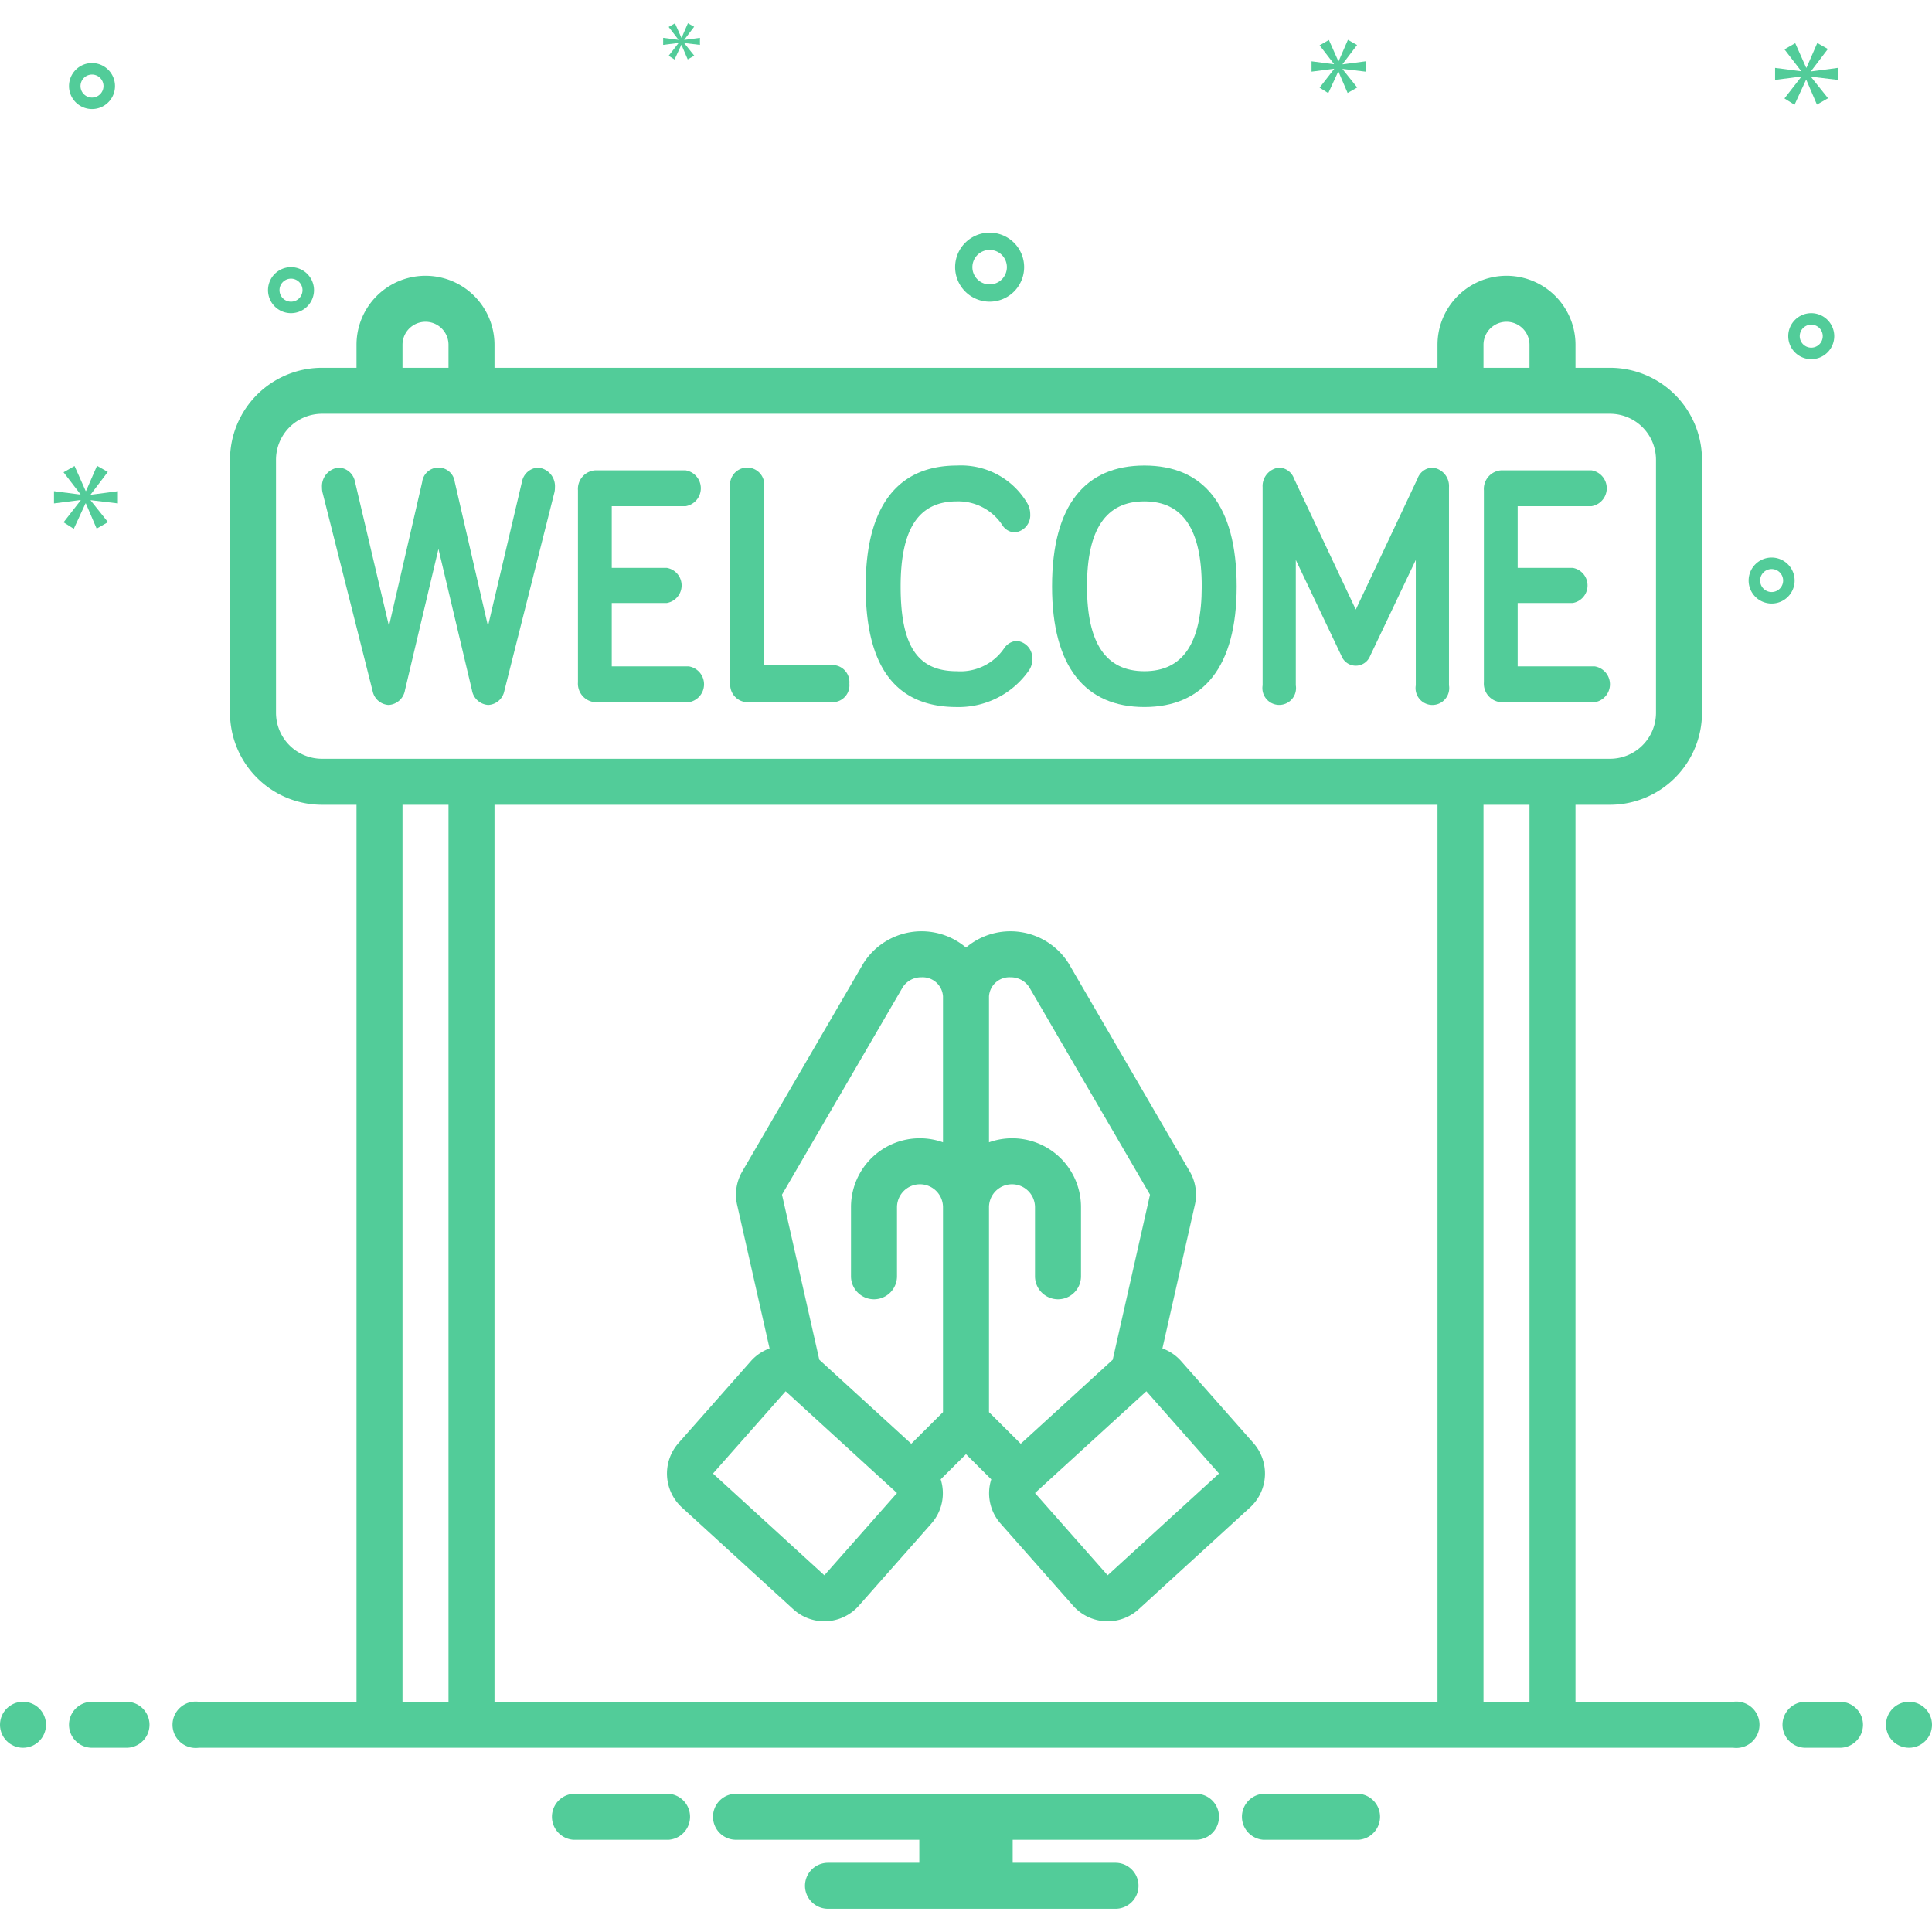 <svg id="SvgjsSvg1052" width="288" height="288" xmlns="http://www.w3.org/2000/svg" version="1.1" xmlns:xlink="http://www.w3.org/1999/xlink" xmlns:svgjs="http://svgjs.com/svgjs"><defs id="SvgjsDefs1053"></defs><g id="SvgjsG1054" transform="matrix(1,0,0,1,0,0)"><svg xmlns="http://www.w3.org/2000/svg" width="288" height="288" data-name="Layer 1" viewBox="0 0 168 168"><path fill="#52cc99" d="M46.789,40.661a1.502,1.502,0,0,0-1.393,1.198L42.433,54.44l-2.887-12.522a1.428,1.428,0,0,0-2.836,0L33.824,54.44,30.862,41.859a1.502,1.502,0,0,0-1.393-1.198A1.621,1.621,0,0,0,28,42.398a1.826,1.826,0,0,0,.075.538l4.33,17.167a1.501,1.501,0,0,0,1.393,1.198,1.534,1.534,0,0,0,1.418-1.287l2.911-12.284,2.912,12.284a1.534,1.534,0,0,0,1.418,1.287,1.501,1.501,0,0,0,1.393-1.198l4.33-17.167a1.826,1.826,0,0,0,.075-.538A1.621,1.621,0,0,0,46.789,40.661Z" class="color0bceb2 svgShape"></path><path fill="#52cc99" d="M59.907,57.946H53.197V52.434H57.982a1.55,1.55,0,0,0,0-3.056H53.197V44.015h6.431a1.58,1.58,0,0,0,0-3.115h-7.901a1.621,1.621,0,0,0-1.469,1.737V59.324a1.621,1.621,0,0,0,1.469,1.737h8.18a1.58,1.58,0,0,0,0-3.115Z" class="color2d4356 svgShape"></path><path fill="#52cc99" d="M72.442,57.826H66.44V42.398a1.49,1.49,0,1,0-2.938,0V59.384a1.53,1.53,0,0,0,1.443,1.678h7.496a1.473,1.473,0,0,0,1.417-1.617A1.491,1.491,0,0,0,72.442,57.826Z" class="color0bceb2 svgShape"></path><path fill="#52cc99" d="M88.394,55.729a1.439,1.439,0,0,0-1.088.66,4.602,4.602,0,0,1-4.103,1.977c-3.368,0-4.887-2.127-4.887-7.37,0-4.942,1.519-7.399,4.887-7.399a4.583,4.583,0,0,1,3.976,2.097,1.329,1.329,0,0,0,1.038.599,1.492,1.492,0,0,0,1.368-1.587,1.909,1.909,0,0,0-.279-.988,6.687,6.687,0,0,0-6.103-3.236c-5.039,0-7.926,3.414-7.926,10.514,0,7.341,2.887,10.486,7.926,10.486A7.443,7.443,0,0,0,89.508,58.245a1.649,1.649,0,0,0,.254-.898A1.503,1.503,0,0,0,88.394,55.729Z" class="color2d4356 svgShape"></path><path fill="#52cc99" d="M99.51,40.481c-5.115,0-8.027,3.414-8.027,10.514,0,7.011,2.912,10.486,8.027,10.486,5.114,0,8.026-3.475,8.026-10.486C107.537,43.895,104.625,40.481,99.51,40.481Zm0,17.885c-3.343,0-4.989-2.427-4.989-7.37,0-4.972,1.646-7.399,4.989-7.399,3.342,0,4.989,2.427,4.989,7.399C104.499,55.939,102.852,58.366,99.51,58.366Z" class="color0bceb2 svgShape"></path><path fill="#52cc99" d="M124.554,40.661a1.43,1.43,0,0,0-1.291.959l-5.368,11.384-5.369-11.384a1.43,1.43,0,0,0-1.291-.959,1.61,1.61,0,0,0-1.442,1.708V59.593a1.463,1.463,0,1,0,2.886,0V48.689l3.976,8.359a1.337,1.337,0,0,0,2.481,0l3.976-8.359V59.593a1.464,1.464,0,1,0,2.887,0V42.368A1.61,1.61,0,0,0,124.554,40.661Z" class="color2d4356 svgShape"></path><path fill="#52cc99" d="M138.683 57.946h-6.711V52.434h4.786a1.55 1.55 0 0 0 0-3.056h-4.786V44.015h6.432a1.58 1.58 0 0 0 0-3.115h-7.901a1.621 1.621 0 0 0-1.469 1.737V59.324a1.621 1.621 0 0 0 1.469 1.737h8.18a1.58 1.58 0 0 0 0-3.115zM102.683 118.333a3.98 3.98 0 0 0-1.603-1.08l2.822-12.488a4 4 0 0 0-.445-2.894l-10.499-18.04q-.025-.043-.052-.086A5.982 5.982 0 0 0 84 82.396a5.982 5.982 0 0 0-8.907 1.349q-.026.043-.052.086l-10.499 18.04a4 4 0 0 0-.445 2.894l2.822 12.488a3.98 3.98 0 0 0-1.603 1.08l-6.316 7.152a4 4 0 0 0 .3 5.601l9.684 8.848a4 4 0 0 0 2.698 1.047q.107 0 .214-.006a4 4 0 0 0 2.784-1.347l6.316-7.152a3.984 3.984 0 0 0 .804-3.839L84 126.449l2.197 2.189a3.984 3.984 0 0 0 .804 3.839l6.316 7.152a4 4 0 0 0 2.784 1.347q.107.006.214.006a4 4 0 0 0 2.698-1.047l9.684-8.848a4 4 0 0 0 .3-5.601zM71.684 136.981L62 128.133l6.316-7.152L78 129.829zM82 99.331a5.983 5.983 0 0 0-8 5.65v6a2 2 0 0 0 4 0v-6a2 2 0 0 1 4 0v17.814l-2.759 2.75-7.997-7.307L68 103.884l10.499-18.04a1.912 1.912 0 0 1 1.635-.863h0A1.773 1.773 0 0 1 82 86.644zm4 23.464V104.981a2 2 0 0 1 4 0v6a2 2 0 0 0 4 0v-6a5.983 5.983 0 0 0-8-5.65V86.644A1.773 1.773 0 0 1 87.866 84.981h0a1.912 1.912 0 0 1 1.635.863L100 103.884l-3.243 14.354-7.997 7.307zM96.316 136.981L90 129.829l9.684-8.848L106 128.133z" class="color0bceb2 svgShape"></path><circle cx="2" cy="149.981" r="2" fill="#52cc99" class="color2d4356 svgShape"></circle><path fill="#52cc99" d="M11 147.981H8a2 2 0 0 0 0 4h3a2 2 0 0 0 0-4zM160 147.981h-3a2 2 0 0 0 0 4h3a2 2 0 0 0 0-4z" class="color2d4356 svgShape"></path><circle cx="166" cy="149.981" r="2" fill="#52cc99" class="color2d4356 svgShape"></circle><path fill="#52cc99" d="M118.154 155.981h-8.308a2.006 2.006 0 0 0 0 4h8.308a2.006 2.006 0 0 0 0-4zM58.154 155.981H49.846a2.006 2.006 0 0 0 0 4h8.308a2.006 2.006 0 0 0 0-4zM104 155.981H64a2 2 0 0 0 0 4H79.94v2H72a2 2 0 0 0 0 4H97a2 2 0 0 0 0-4H88.06v-2H104a2 2 0 0 0 0-4z" class="color0bceb2 svgShape"></path><path fill="#52cc99" d="M150.721,147.981H137v-78h3a8.009,8.009,0,0,0,8-8v-22a8.009,8.009,0,0,0-8-8h-3v-2a6,6,0,0,0-12,0v2H43v-2a6,6,0,1,0-12,0v2H28a8.009,8.009,0,0,0-8,8v22a8.009,8.009,0,0,0,8,8h3v78H17.279a2.017,2.017,0,1,0,0,4H150.721a2.017,2.017,0,1,0,0-4ZM129,29.981a2,2,0,0,1,4,0v2h-4Zm-94,0a2,2,0,1,1,4,0v2H35Zm-7,36a4,4,0,0,1-4-4v-22a4,4,0,0,1,4-4H140a4,4,0,0,1,4,4v22a4,4,0,0,1-4,4Zm97,82H43v-78h82Zm-90,0v-78h4v78Zm94,0v-78h4v78Z" class="color2d4356 svgShape"></path><path fill="#52cc99" d="M86.055 26.231a3 3 0 1 0-3-3A3.003 3.003 0 0 0 86.055 26.231zm0-4.5a1.5 1.5 0 1 1-1.5 1.5A1.501 1.501 0 0 1 86.055 21.731zM154.055 48.481a2 2 0 1 0 2 2A2.002 2.002 0 0 0 154.055 48.481zm0 3a1 1 0 1 1 1-1A1.001 1.001 0 0 1 154.055 51.481zM8 5.481a2 2 0 1 0 2 2A2.002 2.002 0 0 0 8 5.481zm0 3a1 1 0 1 1 1-1A1.001 1.001 0 0 1 8 8.481zM157.5 27.231a2 2 0 1 0 2 2A2.002 2.002 0 0 0 157.5 27.231zm0 3a1 1 0 1 1 1-1A1.001 1.001 0 0 1 157.5 30.231zM27.305 25.231a2 2 0 1 0-2 2A2.002 2.002 0 0 0 27.305 25.231zm-3 0a1 1 0 1 1 1 1A1.001 1.001 0 0 1 24.305 25.231z" class="color2d4356 svgShape"></path><polygon fill="#52cc99" points="7.888 42.992 9.375 41.037 8.436 40.505 7.481 42.695 7.45 42.695 6.48 40.52 5.525 41.068 6.996 42.977 6.996 43.008 4.695 42.711 4.695 43.774 7.011 43.478 7.011 43.509 5.525 45.417 6.416 45.981 7.434 43.774 7.465 43.774 8.404 45.965 9.39 45.402 7.888 43.524 7.888 43.493 10.25 43.774 10.25 42.711 7.888 43.023 7.888 42.992" class="color0bceb2 svgShape"></polygon><polygon fill="#52cc99" points="59 3.749 58.144 4.848 58.657 5.173 59.244 3.902 59.261 3.902 59.802 5.163 60.37 4.839 59.505 3.758 59.505 3.74 60.865 3.902 60.865 3.289 59.505 3.469 59.505 3.452 60.361 2.325 59.82 2.019 59.271 3.28 59.252 3.28 58.694 2.028 58.144 2.343 58.991 3.443 58.991 3.461 57.666 3.289 57.666 3.902 59 3.731 59 3.749" class="color0bceb2 svgShape"></polygon><polygon fill="#52cc99" points="159.805 6.944 159.805 5.901 157.488 6.208 157.488 6.177 158.946 4.259 158.025 3.737 157.089 5.885 157.058 5.885 156.107 3.752 155.17 4.29 156.613 6.162 156.613 6.193 154.356 5.901 154.356 6.944 156.628 6.653 156.628 6.684 155.17 8.556 156.045 9.109 157.043 6.944 157.073 6.944 157.994 9.093 158.961 8.541 157.488 6.699 157.488 6.668 159.805 6.944" class="color0bceb2 svgShape"></polygon><polygon fill="#52cc99" points="116.748 5.567 118.006 3.912 117.211 3.462 116.404 5.315 116.377 5.315 115.557 3.475 114.748 3.939 115.993 5.554 115.993 5.58 114.047 5.329 114.047 6.229 116.006 5.977 116.006 6.004 114.748 7.619 115.503 8.096 116.364 6.229 116.39 6.229 117.185 8.082 118.019 7.606 116.748 6.017 116.748 5.99 118.746 6.229 118.746 5.329 116.748 5.593 116.748 5.567" class="color0bceb2 svgShape"></polygon></svg></g></svg>